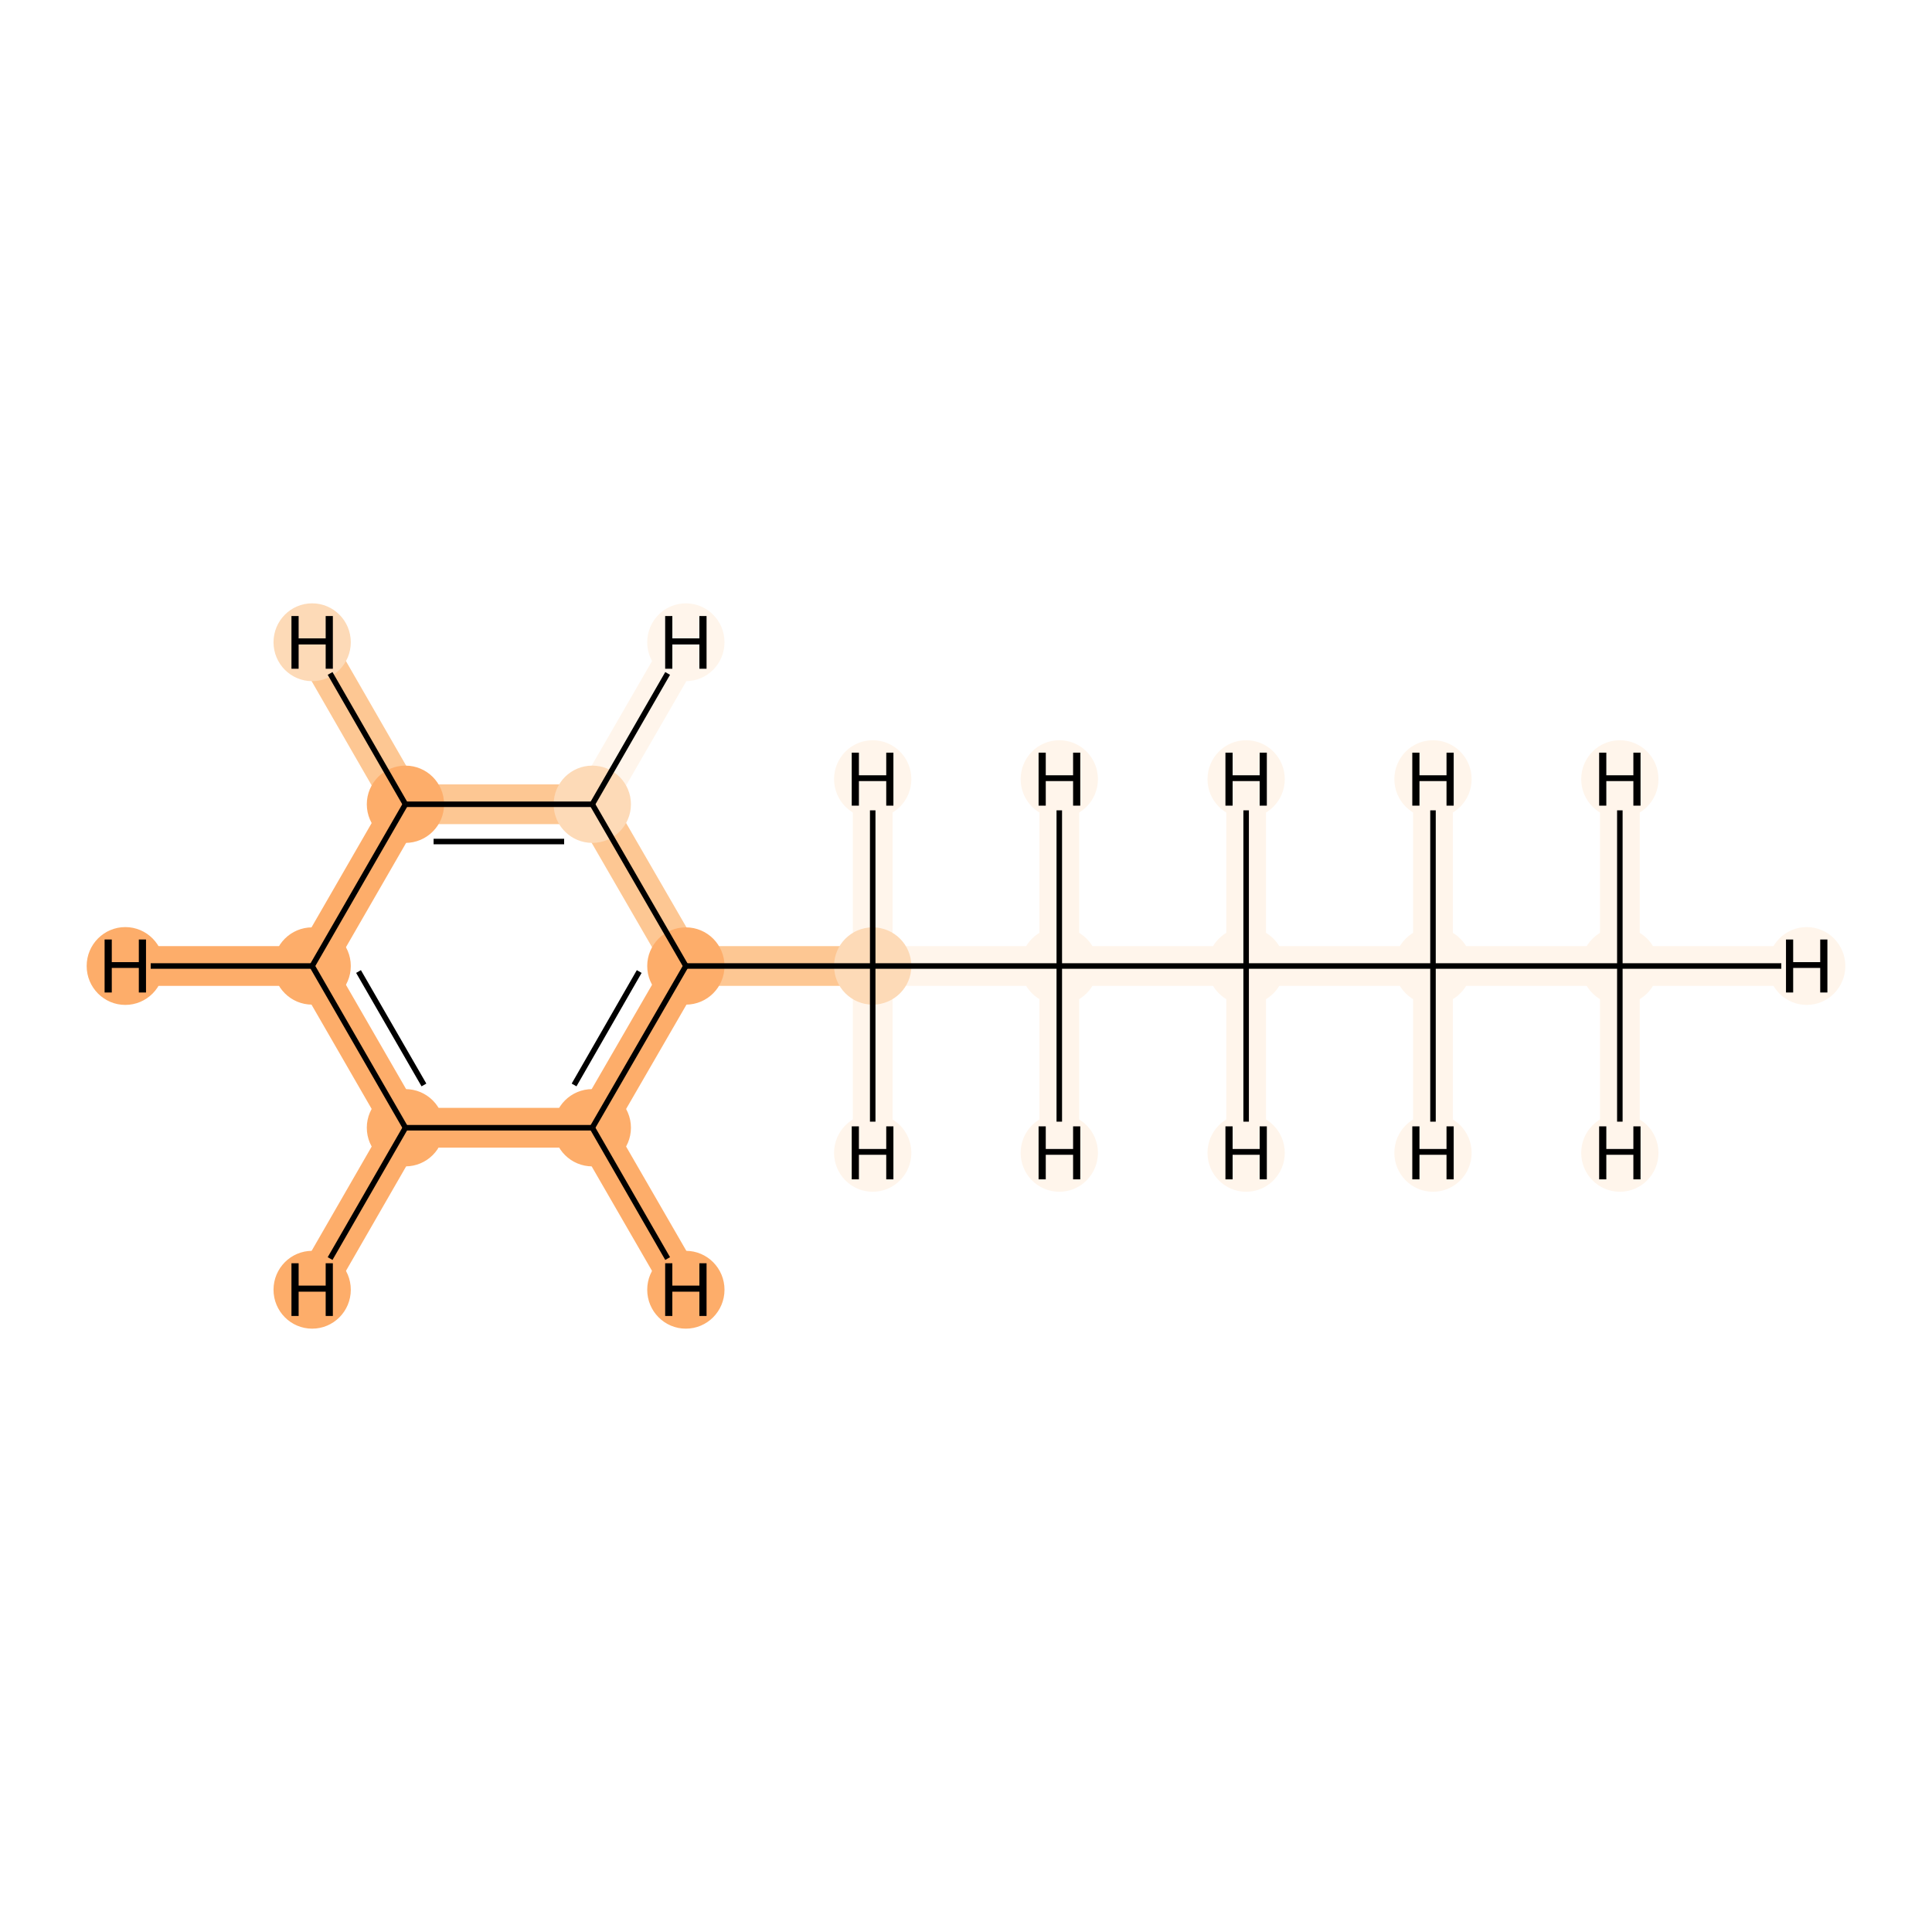 <?xml version='1.0' encoding='iso-8859-1'?>
<svg version='1.1' baseProfile='full'
              xmlns='http://www.w3.org/2000/svg'
                      xmlns:rdkit='http://www.rdkit.org/xml'
                      xmlns:xlink='http://www.w3.org/1999/xlink'
                  xml:space='preserve'
width='700px' height='700px' viewBox='0 0 700 700'>
<!-- END OF HEADER -->
<rect style='opacity:1.0;fill:#FFFFFF;stroke:none' width='700.0' height='700.0' x='0.0' y='0.0'> </rect>
<path d='M 586.9,350.0 L 519.2,350.0' style='fill:none;fill-rule:evenodd;stroke:#FFF5EB;stroke-width:14.4px;stroke-linecap:butt;stroke-linejoin:miter;stroke-opacity:1' />
<path d='M 586.9,350.0 L 654.6,350.0' style='fill:none;fill-rule:evenodd;stroke:#FFF5EB;stroke-width:14.4px;stroke-linecap:butt;stroke-linejoin:miter;stroke-opacity:1' />
<path d='M 586.9,350.0 L 586.9,417.7' style='fill:none;fill-rule:evenodd;stroke:#FFF5EB;stroke-width:14.4px;stroke-linecap:butt;stroke-linejoin:miter;stroke-opacity:1' />
<path d='M 586.9,350.0 L 586.9,282.3' style='fill:none;fill-rule:evenodd;stroke:#FFF5EB;stroke-width:14.4px;stroke-linecap:butt;stroke-linejoin:miter;stroke-opacity:1' />
<path d='M 519.2,350.0 L 451.5,350.0' style='fill:none;fill-rule:evenodd;stroke:#FFF5EB;stroke-width:14.4px;stroke-linecap:butt;stroke-linejoin:miter;stroke-opacity:1' />
<path d='M 519.2,350.0 L 519.2,417.7' style='fill:none;fill-rule:evenodd;stroke:#FFF5EB;stroke-width:14.4px;stroke-linecap:butt;stroke-linejoin:miter;stroke-opacity:1' />
<path d='M 519.2,350.0 L 519.2,282.3' style='fill:none;fill-rule:evenodd;stroke:#FFF5EB;stroke-width:14.4px;stroke-linecap:butt;stroke-linejoin:miter;stroke-opacity:1' />
<path d='M 451.5,350.0 L 383.8,350.0' style='fill:none;fill-rule:evenodd;stroke:#FFF5EB;stroke-width:14.4px;stroke-linecap:butt;stroke-linejoin:miter;stroke-opacity:1' />
<path d='M 451.5,350.0 L 451.5,282.3' style='fill:none;fill-rule:evenodd;stroke:#FFF5EB;stroke-width:14.4px;stroke-linecap:butt;stroke-linejoin:miter;stroke-opacity:1' />
<path d='M 451.5,350.0 L 451.5,417.7' style='fill:none;fill-rule:evenodd;stroke:#FFF5EB;stroke-width:14.4px;stroke-linecap:butt;stroke-linejoin:miter;stroke-opacity:1' />
<path d='M 383.8,350.0 L 316.2,350.0' style='fill:none;fill-rule:evenodd;stroke:#FFF5EB;stroke-width:14.4px;stroke-linecap:butt;stroke-linejoin:miter;stroke-opacity:1' />
<path d='M 383.8,350.0 L 383.8,417.7' style='fill:none;fill-rule:evenodd;stroke:#FFF5EB;stroke-width:14.4px;stroke-linecap:butt;stroke-linejoin:miter;stroke-opacity:1' />
<path d='M 383.8,350.0 L 383.8,282.3' style='fill:none;fill-rule:evenodd;stroke:#FFF5EB;stroke-width:14.4px;stroke-linecap:butt;stroke-linejoin:miter;stroke-opacity:1' />
<path d='M 316.2,350.0 L 248.5,350.0' style='fill:none;fill-rule:evenodd;stroke:#FDC793;stroke-width:14.4px;stroke-linecap:butt;stroke-linejoin:miter;stroke-opacity:1' />
<path d='M 316.2,350.0 L 316.2,417.7' style='fill:none;fill-rule:evenodd;stroke:#FFF5EB;stroke-width:14.4px;stroke-linecap:butt;stroke-linejoin:miter;stroke-opacity:1' />
<path d='M 316.2,350.0 L 316.2,282.3' style='fill:none;fill-rule:evenodd;stroke:#FFF5EB;stroke-width:14.4px;stroke-linecap:butt;stroke-linejoin:miter;stroke-opacity:1' />
<path d='M 248.5,350.0 L 214.6,408.6' style='fill:none;fill-rule:evenodd;stroke:#FDAD6A;stroke-width:14.4px;stroke-linecap:butt;stroke-linejoin:miter;stroke-opacity:1' />
<path d='M 248.5,350.0 L 214.6,291.4' style='fill:none;fill-rule:evenodd;stroke:#FDC793;stroke-width:14.4px;stroke-linecap:butt;stroke-linejoin:miter;stroke-opacity:1' />
<path d='M 214.6,408.6 L 146.9,408.6' style='fill:none;fill-rule:evenodd;stroke:#FDAD6A;stroke-width:14.4px;stroke-linecap:butt;stroke-linejoin:miter;stroke-opacity:1' />
<path d='M 214.6,408.6 L 248.5,467.3' style='fill:none;fill-rule:evenodd;stroke:#FDAD6A;stroke-width:14.4px;stroke-linecap:butt;stroke-linejoin:miter;stroke-opacity:1' />
<path d='M 146.9,408.6 L 113.1,350.0' style='fill:none;fill-rule:evenodd;stroke:#FDAD6A;stroke-width:14.4px;stroke-linecap:butt;stroke-linejoin:miter;stroke-opacity:1' />
<path d='M 146.9,408.6 L 113.1,467.3' style='fill:none;fill-rule:evenodd;stroke:#FDAD6A;stroke-width:14.4px;stroke-linecap:butt;stroke-linejoin:miter;stroke-opacity:1' />
<path d='M 113.1,350.0 L 146.9,291.4' style='fill:none;fill-rule:evenodd;stroke:#FDAD6A;stroke-width:14.4px;stroke-linecap:butt;stroke-linejoin:miter;stroke-opacity:1' />
<path d='M 113.1,350.0 L 45.4,350.0' style='fill:none;fill-rule:evenodd;stroke:#FDAD6A;stroke-width:14.4px;stroke-linecap:butt;stroke-linejoin:miter;stroke-opacity:1' />
<path d='M 146.9,291.4 L 214.6,291.4' style='fill:none;fill-rule:evenodd;stroke:#FDC793;stroke-width:14.4px;stroke-linecap:butt;stroke-linejoin:miter;stroke-opacity:1' />
<path d='M 146.9,291.4 L 113.1,232.7' style='fill:none;fill-rule:evenodd;stroke:#FDC793;stroke-width:14.4px;stroke-linecap:butt;stroke-linejoin:miter;stroke-opacity:1' />
<path d='M 214.6,291.4 L 248.5,232.7' style='fill:none;fill-rule:evenodd;stroke:#FFF5EB;stroke-width:14.4px;stroke-linecap:butt;stroke-linejoin:miter;stroke-opacity:1' />
<ellipse cx='586.9' cy='350.0' rx='13.5' ry='13.5'  style='fill:#FFF5EB;fill-rule:evenodd;stroke:#FFF5EB;stroke-width:1.0px;stroke-linecap:butt;stroke-linejoin:miter;stroke-opacity:1' />
<ellipse cx='519.2' cy='350.0' rx='13.5' ry='13.5'  style='fill:#FFF5EB;fill-rule:evenodd;stroke:#FFF5EB;stroke-width:1.0px;stroke-linecap:butt;stroke-linejoin:miter;stroke-opacity:1' />
<ellipse cx='451.5' cy='350.0' rx='13.5' ry='13.5'  style='fill:#FFF5EB;fill-rule:evenodd;stroke:#FFF5EB;stroke-width:1.0px;stroke-linecap:butt;stroke-linejoin:miter;stroke-opacity:1' />
<ellipse cx='383.8' cy='350.0' rx='13.5' ry='13.5'  style='fill:#FFF5EB;fill-rule:evenodd;stroke:#FFF5EB;stroke-width:1.0px;stroke-linecap:butt;stroke-linejoin:miter;stroke-opacity:1' />
<ellipse cx='316.2' cy='350.0' rx='13.5' ry='13.5'  style='fill:#FDDAB7;fill-rule:evenodd;stroke:#FDDAB7;stroke-width:1.0px;stroke-linecap:butt;stroke-linejoin:miter;stroke-opacity:1' />
<ellipse cx='248.5' cy='350.0' rx='13.5' ry='13.5'  style='fill:#FDAD6A;fill-rule:evenodd;stroke:#FDAD6A;stroke-width:1.0px;stroke-linecap:butt;stroke-linejoin:miter;stroke-opacity:1' />
<ellipse cx='214.6' cy='408.6' rx='13.5' ry='13.5'  style='fill:#FDAD6A;fill-rule:evenodd;stroke:#FDAD6A;stroke-width:1.0px;stroke-linecap:butt;stroke-linejoin:miter;stroke-opacity:1' />
<ellipse cx='146.9' cy='408.6' rx='13.5' ry='13.5'  style='fill:#FDAD6A;fill-rule:evenodd;stroke:#FDAD6A;stroke-width:1.0px;stroke-linecap:butt;stroke-linejoin:miter;stroke-opacity:1' />
<ellipse cx='113.1' cy='350.0' rx='13.5' ry='13.5'  style='fill:#FDAD6A;fill-rule:evenodd;stroke:#FDAD6A;stroke-width:1.0px;stroke-linecap:butt;stroke-linejoin:miter;stroke-opacity:1' />
<ellipse cx='146.9' cy='291.4' rx='13.5' ry='13.5'  style='fill:#FDAD6A;fill-rule:evenodd;stroke:#FDAD6A;stroke-width:1.0px;stroke-linecap:butt;stroke-linejoin:miter;stroke-opacity:1' />
<ellipse cx='214.6' cy='291.4' rx='13.5' ry='13.5'  style='fill:#FDDAB7;fill-rule:evenodd;stroke:#FDDAB7;stroke-width:1.0px;stroke-linecap:butt;stroke-linejoin:miter;stroke-opacity:1' />
<ellipse cx='654.6' cy='350.0' rx='13.5' ry='13.6'  style='fill:#FFF5EB;fill-rule:evenodd;stroke:#FFF5EB;stroke-width:1.0px;stroke-linecap:butt;stroke-linejoin:miter;stroke-opacity:1' />
<ellipse cx='586.9' cy='417.7' rx='13.5' ry='13.6'  style='fill:#FFF5EB;fill-rule:evenodd;stroke:#FFF5EB;stroke-width:1.0px;stroke-linecap:butt;stroke-linejoin:miter;stroke-opacity:1' />
<ellipse cx='586.9' cy='282.3' rx='13.5' ry='13.6'  style='fill:#FFF5EB;fill-rule:evenodd;stroke:#FFF5EB;stroke-width:1.0px;stroke-linecap:butt;stroke-linejoin:miter;stroke-opacity:1' />
<ellipse cx='519.2' cy='417.7' rx='13.5' ry='13.6'  style='fill:#FFF5EB;fill-rule:evenodd;stroke:#FFF5EB;stroke-width:1.0px;stroke-linecap:butt;stroke-linejoin:miter;stroke-opacity:1' />
<ellipse cx='519.2' cy='282.3' rx='13.5' ry='13.6'  style='fill:#FFF5EB;fill-rule:evenodd;stroke:#FFF5EB;stroke-width:1.0px;stroke-linecap:butt;stroke-linejoin:miter;stroke-opacity:1' />
<ellipse cx='451.5' cy='282.3' rx='13.5' ry='13.6'  style='fill:#FFF5EB;fill-rule:evenodd;stroke:#FFF5EB;stroke-width:1.0px;stroke-linecap:butt;stroke-linejoin:miter;stroke-opacity:1' />
<ellipse cx='451.5' cy='417.7' rx='13.5' ry='13.6'  style='fill:#FFF5EB;fill-rule:evenodd;stroke:#FFF5EB;stroke-width:1.0px;stroke-linecap:butt;stroke-linejoin:miter;stroke-opacity:1' />
<ellipse cx='383.8' cy='417.7' rx='13.5' ry='13.6'  style='fill:#FFF5EB;fill-rule:evenodd;stroke:#FFF5EB;stroke-width:1.0px;stroke-linecap:butt;stroke-linejoin:miter;stroke-opacity:1' />
<ellipse cx='383.8' cy='282.3' rx='13.5' ry='13.6'  style='fill:#FFF5EB;fill-rule:evenodd;stroke:#FFF5EB;stroke-width:1.0px;stroke-linecap:butt;stroke-linejoin:miter;stroke-opacity:1' />
<ellipse cx='316.2' cy='417.7' rx='13.5' ry='13.6'  style='fill:#FFF5EB;fill-rule:evenodd;stroke:#FFF5EB;stroke-width:1.0px;stroke-linecap:butt;stroke-linejoin:miter;stroke-opacity:1' />
<ellipse cx='316.2' cy='282.3' rx='13.5' ry='13.6'  style='fill:#FFF5EB;fill-rule:evenodd;stroke:#FFF5EB;stroke-width:1.0px;stroke-linecap:butt;stroke-linejoin:miter;stroke-opacity:1' />
<ellipse cx='248.5' cy='467.3' rx='13.5' ry='13.6'  style='fill:#FDAD6A;fill-rule:evenodd;stroke:#FDAD6A;stroke-width:1.0px;stroke-linecap:butt;stroke-linejoin:miter;stroke-opacity:1' />
<ellipse cx='113.1' cy='467.3' rx='13.5' ry='13.6'  style='fill:#FDAD6A;fill-rule:evenodd;stroke:#FDAD6A;stroke-width:1.0px;stroke-linecap:butt;stroke-linejoin:miter;stroke-opacity:1' />
<ellipse cx='45.4' cy='350.0' rx='13.5' ry='13.6'  style='fill:#FDAD6A;fill-rule:evenodd;stroke:#FDAD6A;stroke-width:1.0px;stroke-linecap:butt;stroke-linejoin:miter;stroke-opacity:1' />
<ellipse cx='113.1' cy='232.7' rx='13.5' ry='13.6'  style='fill:#FDDAB7;fill-rule:evenodd;stroke:#FDDAB7;stroke-width:1.0px;stroke-linecap:butt;stroke-linejoin:miter;stroke-opacity:1' />
<ellipse cx='248.5' cy='232.7' rx='13.5' ry='13.6'  style='fill:#FFF5EB;fill-rule:evenodd;stroke:#FFF5EB;stroke-width:1.0px;stroke-linecap:butt;stroke-linejoin:miter;stroke-opacity:1' />
<path class='bond-0 atom-0 atom-1' d='M 586.9,350.0 L 519.2,350.0' style='fill:none;fill-rule:evenodd;stroke:#000000;stroke-width:2.0px;stroke-linecap:butt;stroke-linejoin:miter;stroke-opacity:1' />
<path class='bond-11 atom-0 atom-11' d='M 586.9,350.0 L 645.4,350.0' style='fill:none;fill-rule:evenodd;stroke:#000000;stroke-width:2.0px;stroke-linecap:butt;stroke-linejoin:miter;stroke-opacity:1' />
<path class='bond-12 atom-0 atom-12' d='M 586.9,350.0 L 586.9,406.4' style='fill:none;fill-rule:evenodd;stroke:#000000;stroke-width:2.0px;stroke-linecap:butt;stroke-linejoin:miter;stroke-opacity:1' />
<path class='bond-13 atom-0 atom-13' d='M 586.9,350.0 L 586.9,293.6' style='fill:none;fill-rule:evenodd;stroke:#000000;stroke-width:2.0px;stroke-linecap:butt;stroke-linejoin:miter;stroke-opacity:1' />
<path class='bond-1 atom-1 atom-2' d='M 519.2,350.0 L 451.5,350.0' style='fill:none;fill-rule:evenodd;stroke:#000000;stroke-width:2.0px;stroke-linecap:butt;stroke-linejoin:miter;stroke-opacity:1' />
<path class='bond-14 atom-1 atom-14' d='M 519.2,350.0 L 519.2,406.4' style='fill:none;fill-rule:evenodd;stroke:#000000;stroke-width:2.0px;stroke-linecap:butt;stroke-linejoin:miter;stroke-opacity:1' />
<path class='bond-15 atom-1 atom-15' d='M 519.2,350.0 L 519.2,293.6' style='fill:none;fill-rule:evenodd;stroke:#000000;stroke-width:2.0px;stroke-linecap:butt;stroke-linejoin:miter;stroke-opacity:1' />
<path class='bond-2 atom-2 atom-3' d='M 451.5,350.0 L 383.8,350.0' style='fill:none;fill-rule:evenodd;stroke:#000000;stroke-width:2.0px;stroke-linecap:butt;stroke-linejoin:miter;stroke-opacity:1' />
<path class='bond-16 atom-2 atom-16' d='M 451.5,350.0 L 451.5,293.6' style='fill:none;fill-rule:evenodd;stroke:#000000;stroke-width:2.0px;stroke-linecap:butt;stroke-linejoin:miter;stroke-opacity:1' />
<path class='bond-17 atom-2 atom-17' d='M 451.5,350.0 L 451.5,406.4' style='fill:none;fill-rule:evenodd;stroke:#000000;stroke-width:2.0px;stroke-linecap:butt;stroke-linejoin:miter;stroke-opacity:1' />
<path class='bond-3 atom-3 atom-4' d='M 383.8,350.0 L 316.2,350.0' style='fill:none;fill-rule:evenodd;stroke:#000000;stroke-width:2.0px;stroke-linecap:butt;stroke-linejoin:miter;stroke-opacity:1' />
<path class='bond-18 atom-3 atom-18' d='M 383.8,350.0 L 383.8,406.4' style='fill:none;fill-rule:evenodd;stroke:#000000;stroke-width:2.0px;stroke-linecap:butt;stroke-linejoin:miter;stroke-opacity:1' />
<path class='bond-19 atom-3 atom-19' d='M 383.8,350.0 L 383.8,293.6' style='fill:none;fill-rule:evenodd;stroke:#000000;stroke-width:2.0px;stroke-linecap:butt;stroke-linejoin:miter;stroke-opacity:1' />
<path class='bond-4 atom-4 atom-5' d='M 316.2,350.0 L 248.5,350.0' style='fill:none;fill-rule:evenodd;stroke:#000000;stroke-width:2.0px;stroke-linecap:butt;stroke-linejoin:miter;stroke-opacity:1' />
<path class='bond-20 atom-4 atom-20' d='M 316.2,350.0 L 316.2,406.4' style='fill:none;fill-rule:evenodd;stroke:#000000;stroke-width:2.0px;stroke-linecap:butt;stroke-linejoin:miter;stroke-opacity:1' />
<path class='bond-21 atom-4 atom-21' d='M 316.2,350.0 L 316.2,293.6' style='fill:none;fill-rule:evenodd;stroke:#000000;stroke-width:2.0px;stroke-linecap:butt;stroke-linejoin:miter;stroke-opacity:1' />
<path class='bond-5 atom-5 atom-6' d='M 248.5,350.0 L 214.6,408.6' style='fill:none;fill-rule:evenodd;stroke:#000000;stroke-width:2.0px;stroke-linecap:butt;stroke-linejoin:miter;stroke-opacity:1' />
<path class='bond-5 atom-5 atom-6' d='M 231.6,352.0 L 208.0,393.1' style='fill:none;fill-rule:evenodd;stroke:#000000;stroke-width:2.0px;stroke-linecap:butt;stroke-linejoin:miter;stroke-opacity:1' />
<path class='bond-10 atom-10 atom-5' d='M 214.6,291.4 L 248.5,350.0' style='fill:none;fill-rule:evenodd;stroke:#000000;stroke-width:2.0px;stroke-linecap:butt;stroke-linejoin:miter;stroke-opacity:1' />
<path class='bond-6 atom-6 atom-7' d='M 214.6,408.6 L 146.9,408.6' style='fill:none;fill-rule:evenodd;stroke:#000000;stroke-width:2.0px;stroke-linecap:butt;stroke-linejoin:miter;stroke-opacity:1' />
<path class='bond-22 atom-6 atom-22' d='M 214.6,408.6 L 241.9,456.0' style='fill:none;fill-rule:evenodd;stroke:#000000;stroke-width:2.0px;stroke-linecap:butt;stroke-linejoin:miter;stroke-opacity:1' />
<path class='bond-7 atom-7 atom-8' d='M 146.9,408.6 L 113.1,350.0' style='fill:none;fill-rule:evenodd;stroke:#000000;stroke-width:2.0px;stroke-linecap:butt;stroke-linejoin:miter;stroke-opacity:1' />
<path class='bond-7 atom-7 atom-8' d='M 153.6,393.1 L 129.9,352.0' style='fill:none;fill-rule:evenodd;stroke:#000000;stroke-width:2.0px;stroke-linecap:butt;stroke-linejoin:miter;stroke-opacity:1' />
<path class='bond-23 atom-7 atom-23' d='M 146.9,408.6 L 119.6,456.0' style='fill:none;fill-rule:evenodd;stroke:#000000;stroke-width:2.0px;stroke-linecap:butt;stroke-linejoin:miter;stroke-opacity:1' />
<path class='bond-8 atom-8 atom-9' d='M 113.1,350.0 L 146.9,291.4' style='fill:none;fill-rule:evenodd;stroke:#000000;stroke-width:2.0px;stroke-linecap:butt;stroke-linejoin:miter;stroke-opacity:1' />
<path class='bond-24 atom-8 atom-24' d='M 113.1,350.0 L 54.6,350.0' style='fill:none;fill-rule:evenodd;stroke:#000000;stroke-width:2.0px;stroke-linecap:butt;stroke-linejoin:miter;stroke-opacity:1' />
<path class='bond-9 atom-9 atom-10' d='M 146.9,291.4 L 214.6,291.4' style='fill:none;fill-rule:evenodd;stroke:#000000;stroke-width:2.0px;stroke-linecap:butt;stroke-linejoin:miter;stroke-opacity:1' />
<path class='bond-9 atom-9 atom-10' d='M 157.1,304.9 L 204.4,304.9' style='fill:none;fill-rule:evenodd;stroke:#000000;stroke-width:2.0px;stroke-linecap:butt;stroke-linejoin:miter;stroke-opacity:1' />
<path class='bond-25 atom-9 atom-25' d='M 146.9,291.4 L 119.6,244.0' style='fill:none;fill-rule:evenodd;stroke:#000000;stroke-width:2.0px;stroke-linecap:butt;stroke-linejoin:miter;stroke-opacity:1' />
<path class='bond-26 atom-10 atom-26' d='M 214.6,291.4 L 241.9,244.0' style='fill:none;fill-rule:evenodd;stroke:#000000;stroke-width:2.0px;stroke-linecap:butt;stroke-linejoin:miter;stroke-opacity:1' />
<path  class='atom-11' d='M 647.1 340.4
L 649.7 340.4
L 649.7 348.6
L 659.5 348.6
L 659.5 340.4
L 662.1 340.4
L 662.1 359.6
L 659.5 359.6
L 659.5 350.7
L 649.7 350.7
L 649.7 359.6
L 647.1 359.6
L 647.1 340.4
' fill='#000000'/>
<path  class='atom-12' d='M 579.4 408.1
L 582.0 408.1
L 582.0 416.3
L 591.8 416.3
L 591.8 408.1
L 594.4 408.1
L 594.4 427.3
L 591.8 427.3
L 591.8 418.4
L 582.0 418.4
L 582.0 427.3
L 579.4 427.3
L 579.4 408.1
' fill='#000000'/>
<path  class='atom-13' d='M 579.4 272.7
L 582.0 272.7
L 582.0 280.9
L 591.8 280.9
L 591.8 272.7
L 594.4 272.7
L 594.4 291.9
L 591.8 291.9
L 591.8 283.0
L 582.0 283.0
L 582.0 291.9
L 579.4 291.9
L 579.4 272.7
' fill='#000000'/>
<path  class='atom-14' d='M 511.7 408.1
L 514.3 408.1
L 514.3 416.3
L 524.1 416.3
L 524.1 408.1
L 526.7 408.1
L 526.7 427.3
L 524.1 427.3
L 524.1 418.4
L 514.3 418.4
L 514.3 427.3
L 511.7 427.3
L 511.7 408.1
' fill='#000000'/>
<path  class='atom-15' d='M 511.7 272.7
L 514.3 272.7
L 514.3 280.9
L 524.1 280.9
L 524.1 272.7
L 526.7 272.7
L 526.7 291.9
L 524.1 291.9
L 524.1 283.0
L 514.3 283.0
L 514.3 291.9
L 511.7 291.9
L 511.7 272.7
' fill='#000000'/>
<path  class='atom-16' d='M 444.0 272.7
L 446.6 272.7
L 446.6 280.9
L 456.4 280.9
L 456.4 272.7
L 459.0 272.7
L 459.0 291.9
L 456.4 291.9
L 456.4 283.0
L 446.6 283.0
L 446.6 291.9
L 444.0 291.9
L 444.0 272.7
' fill='#000000'/>
<path  class='atom-17' d='M 444.0 408.1
L 446.6 408.1
L 446.6 416.3
L 456.4 416.3
L 456.4 408.1
L 459.0 408.1
L 459.0 427.3
L 456.4 427.3
L 456.4 418.4
L 446.6 418.4
L 446.6 427.3
L 444.0 427.3
L 444.0 408.1
' fill='#000000'/>
<path  class='atom-18' d='M 376.3 408.1
L 378.9 408.1
L 378.9 416.3
L 388.8 416.3
L 388.8 408.1
L 391.4 408.1
L 391.4 427.3
L 388.8 427.3
L 388.8 418.4
L 378.9 418.4
L 378.9 427.3
L 376.3 427.3
L 376.3 408.1
' fill='#000000'/>
<path  class='atom-19' d='M 376.3 272.7
L 378.9 272.7
L 378.9 280.9
L 388.8 280.9
L 388.8 272.7
L 391.4 272.7
L 391.4 291.9
L 388.8 291.9
L 388.8 283.0
L 378.9 283.0
L 378.9 291.9
L 376.3 291.9
L 376.3 272.7
' fill='#000000'/>
<path  class='atom-20' d='M 308.6 408.1
L 311.2 408.1
L 311.2 416.3
L 321.1 416.3
L 321.1 408.1
L 323.7 408.1
L 323.7 427.3
L 321.1 427.3
L 321.1 418.4
L 311.2 418.4
L 311.2 427.3
L 308.6 427.3
L 308.6 408.1
' fill='#000000'/>
<path  class='atom-21' d='M 308.6 272.7
L 311.2 272.7
L 311.2 280.9
L 321.1 280.9
L 321.1 272.7
L 323.7 272.7
L 323.7 291.9
L 321.1 291.9
L 321.1 283.0
L 311.2 283.0
L 311.2 291.9
L 308.6 291.9
L 308.6 272.7
' fill='#000000'/>
<path  class='atom-22' d='M 241.0 457.7
L 243.6 457.7
L 243.6 465.8
L 253.4 465.8
L 253.4 457.7
L 256.0 457.7
L 256.0 476.8
L 253.4 476.8
L 253.4 468.0
L 243.6 468.0
L 243.6 476.8
L 241.0 476.8
L 241.0 457.7
' fill='#000000'/>
<path  class='atom-23' d='M 105.6 457.7
L 108.2 457.7
L 108.2 465.8
L 118.0 465.8
L 118.0 457.7
L 120.6 457.7
L 120.6 476.8
L 118.0 476.8
L 118.0 468.0
L 108.2 468.0
L 108.2 476.8
L 105.6 476.8
L 105.6 457.7
' fill='#000000'/>
<path  class='atom-24' d='M 37.9 340.4
L 40.5 340.4
L 40.5 348.6
L 50.3 348.6
L 50.3 340.4
L 52.9 340.4
L 52.9 359.6
L 50.3 359.6
L 50.3 350.7
L 40.5 350.7
L 40.5 359.6
L 37.9 359.6
L 37.9 340.4
' fill='#000000'/>
<path  class='atom-25' d='M 105.6 223.2
L 108.2 223.2
L 108.2 231.3
L 118.0 231.3
L 118.0 223.2
L 120.6 223.2
L 120.6 242.3
L 118.0 242.3
L 118.0 233.5
L 108.2 233.5
L 108.2 242.3
L 105.6 242.3
L 105.6 223.2
' fill='#000000'/>
<path  class='atom-26' d='M 241.0 223.2
L 243.6 223.2
L 243.6 231.3
L 253.4 231.3
L 253.4 223.2
L 256.0 223.2
L 256.0 242.3
L 253.4 242.3
L 253.4 233.5
L 243.6 233.5
L 243.6 242.3
L 241.0 242.3
L 241.0 223.2
' fill='#000000'/>
</svg>
